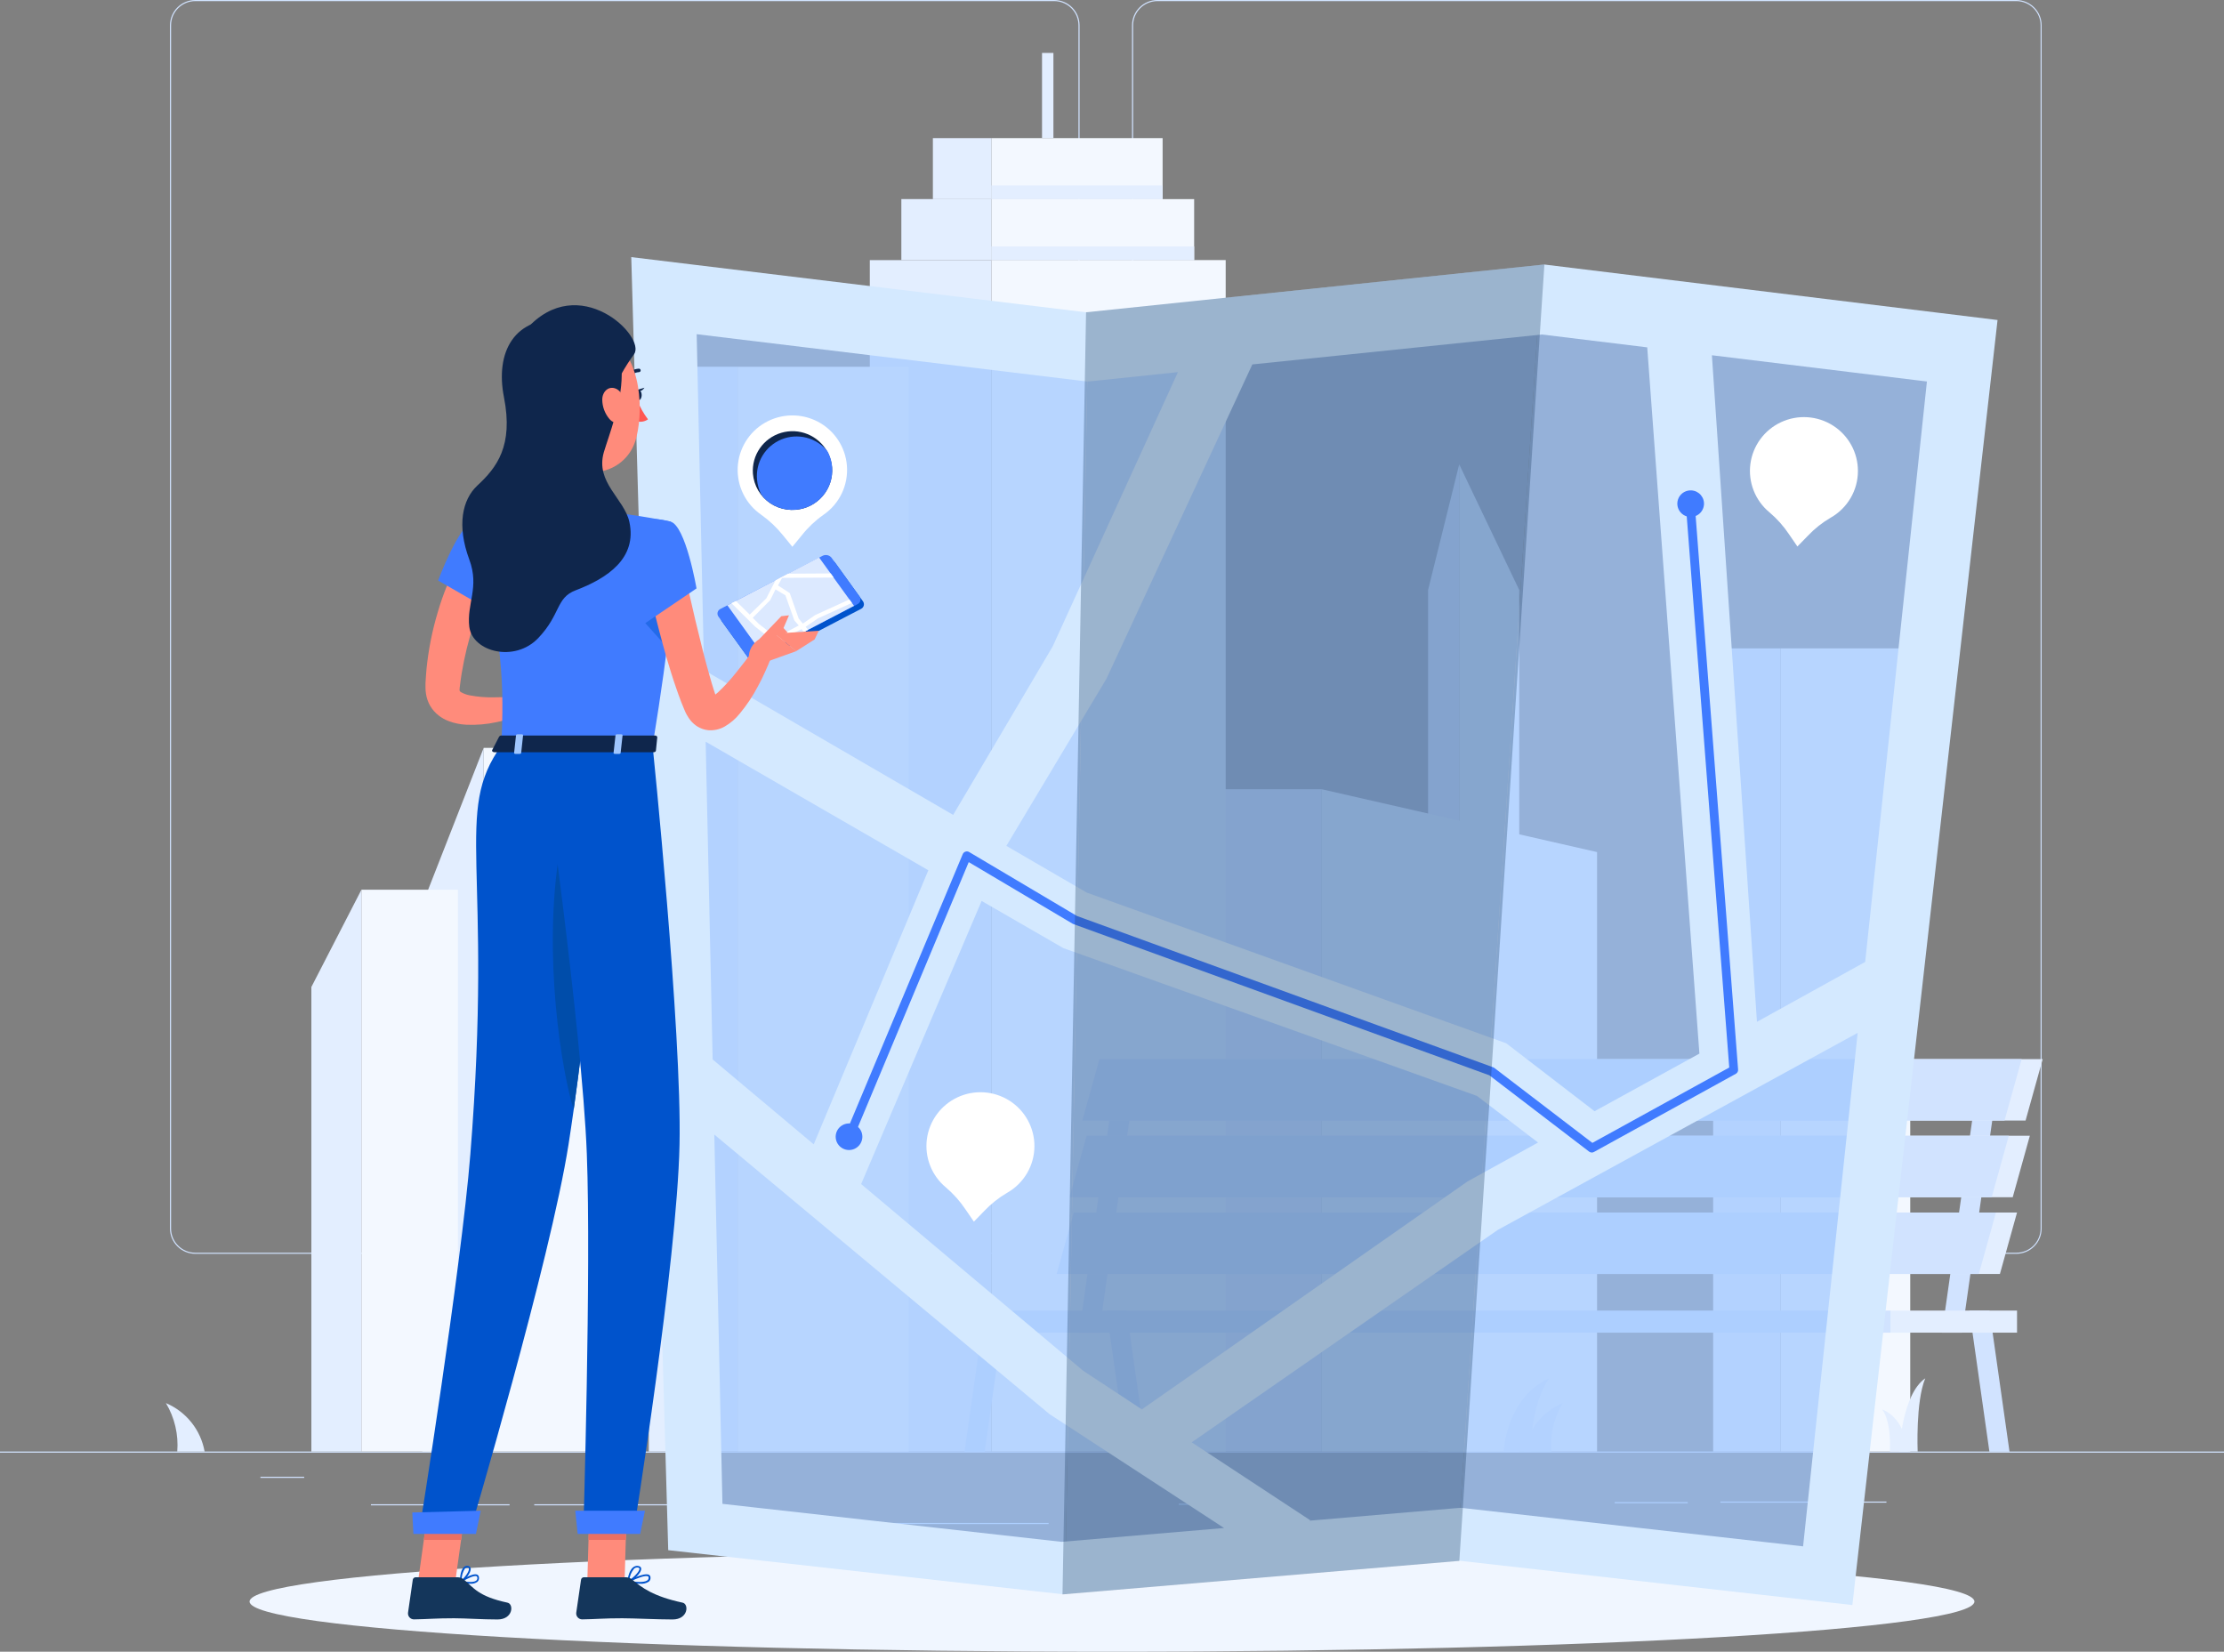 <svg width="478" height="355" viewBox="0 0 478 355" fill="none" xmlns="http://www.w3.org/2000/svg">
<rect x="0" y="0" width="478" height="355" fill="#808080" stroke="none"/>
<g clip-path="url(#clip0_0_122)">
<path d="M478 311.974H0V312.213H478V311.974Z" fill="#D1E3FF"/>
<path d="M405.449 322.721H369.762V322.959H405.449V322.721Z" fill="#D1E3FF"/>
<path d="M362.745 322.845H347.038V323.083H362.745V322.845Z" fill="#D1E3FF"/>
<path d="M271.982 323.178H253.34V323.417H271.982V323.178Z" fill="#D1E3FF"/>
<path d="M225.377 327.323H183.762V327.561H225.377V327.323Z" fill="#D1E3FF"/>
<path d="M109.519 323.302H79.721V323.541H109.519V323.302Z" fill="#D1E3FF"/>
<path d="M143.878 323.302H114.825V323.541H143.878V323.302Z" fill="#D1E3FF"/>
<path d="M65.381 317.395H55.974V317.634H65.381V317.395Z" fill="#D1E3FF"/>
<path d="M226.572 269.482H41.978C40.532 269.48 39.146 268.905 38.124 267.885C37.103 266.865 36.529 265.483 36.529 264.042V5.44C36.529 3.999 37.103 2.617 38.124 1.597C39.146 0.577 40.532 0.003 41.978 0L226.572 0C228.02 0 229.408 0.573 230.432 1.593C231.456 2.614 232.031 3.997 232.031 5.44V264.042C232.031 264.756 231.89 265.464 231.615 266.124C231.341 266.784 230.939 267.384 230.432 267.889C229.925 268.394 229.323 268.795 228.661 269.068C227.999 269.341 227.289 269.482 226.572 269.482ZM41.978 0.238C40.595 0.241 39.27 0.79 38.293 1.765C37.316 2.74 36.768 4.062 36.768 5.44V264.042C36.768 265.42 37.316 266.742 38.293 267.717C39.27 268.692 40.595 269.241 41.978 269.244H226.572C227.956 269.241 229.282 268.693 230.26 267.718C231.238 266.743 231.789 265.421 231.792 264.042V5.44C231.789 4.061 231.238 2.74 230.26 1.765C229.282 0.79 227.956 0.241 226.572 0.238H41.978Z" fill="#D1E3FF"/>
<path d="M433.364 269.482H248.761C247.314 269.48 245.927 268.906 244.903 267.886C243.88 266.866 243.304 265.484 243.302 264.042V5.44C243.304 3.998 243.88 2.616 244.903 1.596C245.927 0.576 247.314 0.003 248.761 0L433.364 0C434.809 0.005 436.192 0.58 437.212 1.6C438.231 2.62 438.804 4.001 438.804 5.44V264.042C438.804 265.482 438.231 266.862 437.212 267.882C436.192 268.902 434.809 269.477 433.364 269.482ZM248.761 0.238C247.377 0.241 246.051 0.79 245.072 1.765C244.094 2.74 243.543 4.061 243.541 5.44V264.042C243.543 265.421 244.094 266.743 245.072 267.718C246.051 268.693 247.377 269.241 248.761 269.244H433.364C434.748 269.241 436.074 268.693 437.052 267.718C438.031 266.743 438.581 265.421 438.584 264.042V5.44C438.581 4.061 438.031 2.74 437.052 1.765C436.074 0.79 434.748 0.241 433.364 0.238H248.761Z" fill="#D1E3FF"/>
<path d="M326.531 126.819L313.625 99.809V311.974H326.531V126.819Z" fill="#F3F8FF"/>
<path d="M306.933 126.819L313.625 99.809V311.974H306.933V126.819Z" fill="#E3EEFF"/>
<path d="M343.252 183.135L284.095 169.635V311.974H343.252V183.135Z" fill="#F3F8FF"/>
<path d="M253.397 311.965H284.095V169.626H253.397L253.397 311.965Z" fill="#E3EEFF"/>
<path d="M263.435 55.897H213.083V311.965H263.435V55.897Z" fill="#F3F8FF"/>
<path d="M186.946 311.974H213.073L213.073 55.907H186.946L186.946 311.974Z" fill="#E3EEFF"/>
<path d="M256.657 42.797H213.083V55.907H256.657V42.797Z" fill="#F3F8FF"/>
<path d="M256.657 52.953H213.083V55.897H256.657V52.953Z" fill="#E3EEFF"/>
<path d="M193.724 55.897H213.083V42.788H193.724V55.897Z" fill="#E3EEFF"/>
<path d="M249.879 29.687H213.083V42.797H249.879V29.687Z" fill="#F3F8FF"/>
<path d="M249.879 39.853H213.083V42.797H249.879V39.853Z" fill="#E3EEFF"/>
<path d="M200.502 42.797H213.083V29.687H200.502V42.797Z" fill="#E3EEFF"/>
<path d="M223.962 29.687H226.409V11.376H223.962V29.687Z" fill="#E3EEFF"/>
<path d="M195.292 78.83H158.524V311.974H195.292V78.83Z" fill="#F3F8FF"/>
<path d="M139.442 311.965H158.524L158.524 78.82H139.442L139.442 311.965Z" fill="#E3EEFF"/>
<path d="M410.564 139.357H382.677V311.974H410.564V139.357Z" fill="#F3F8FF"/>
<path d="M368.203 311.974H382.677V139.357H368.203V311.974Z" fill="#E3EEFF"/>
<path d="M129.347 160.737H103.955V311.965H129.347V160.737Z" fill="#F3F8FF"/>
<path d="M90.772 194.406L103.955 160.737V311.974H90.772V194.406Z" fill="#E3EEFF"/>
<path d="M98.42 191.224H77.685V311.965H98.42V191.224Z" fill="#F3F8FF"/>
<path d="M66.92 212.137L77.684 191.224V311.974H66.92V212.137Z" fill="#E3EEFF"/>
<path d="M43.976 311.974C43.569 309.686 42.596 307.535 41.143 305.716C39.691 303.898 37.806 302.469 35.659 301.561C37.538 304.695 38.39 308.335 38.097 311.974H43.976Z" fill="#E3EEFF"/>
<path d="M327.554 311.974C327.961 309.686 328.935 307.535 330.387 305.716C331.84 303.898 333.725 302.469 335.871 301.561C333.987 304.693 333.134 308.335 333.434 311.974H327.554Z" fill="#E3EEFF"/>
<path d="M408.212 311.974C408.212 311.974 408.68 299.779 413.795 296.235C411.701 301.218 412.16 311.974 412.16 311.974H408.212Z" fill="#E3EEFF"/>
<path d="M410.124 311.974C410.124 311.974 409.656 304.972 404.541 302.933C406.635 305.791 406.176 311.974 406.176 311.974H410.124Z" fill="#E3EEFF"/>
<path d="M323.176 311.974C323.176 311.974 323.682 300.427 332.965 296.235C328.816 302.161 329.055 311.974 329.055 311.974H323.176Z" fill="#E3EEFF"/>
<path d="M429.129 234.231L422.38 281.677L421.701 286.431H417.38L418.059 281.677L424.808 234.231H429.129Z" fill="#D1E3FF"/>
<path d="M243.675 234.231L236.925 281.677L236.256 286.431H231.926L232.604 281.677L239.354 234.231H243.675Z" fill="#D1E3FF"/>
<path d="M401.415 281.677L400.736 286.431L397.094 312.012H392.763L396.396 286.431L397.075 281.677H401.415Z" fill="#D1E3FF"/>
<path d="M215.941 281.677L215.272 286.431L211.639 312.012H207.309L210.951 286.431L211.62 281.677H215.941Z" fill="#D1E3FF"/>
<path d="M237.805 281.677L238.484 286.431L242.126 312.012H246.447L242.814 286.431L242.136 281.677H237.805Z" fill="#D1E3FF"/>
<path d="M423.269 281.677L423.948 286.431L427.581 312.012H431.902L428.269 286.431L427.59 281.677H423.269Z" fill="#D1E3FF"/>
<path d="M435.353 240.833H237.145L240.826 227.628H439.033L435.353 240.833Z" fill="#E3EEFF"/>
<path d="M430.831 240.833H232.614L236.295 227.628H434.512L430.831 240.833Z" fill="#D1E3FF"/>
<path d="M432.59 257.316H234.383L238.063 244.101H436.271L432.59 257.316Z" fill="#E3EEFF"/>
<path d="M428.068 257.316H229.861L233.541 244.101H431.749L428.068 257.316Z" fill="#D1E3FF"/>
<path d="M429.837 273.817H231.62L235.3 260.603H433.517L429.837 273.817Z" fill="#E3EEFF"/>
<path d="M425.305 273.817H227.098L230.778 260.603H428.986L425.305 273.817Z" fill="#D1E3FF"/>
<path d="M406.405 281.677H209.068V286.422H406.405V281.677Z" fill="#D1E3FF"/>
<path d="M433.517 281.677H406.396V286.422H433.517V281.677Z" fill="#E3EEFF"/>
<path d="M239 355C341.371 355 424.359 350.171 424.359 344.215C424.359 338.259 341.371 333.43 239 333.43C136.629 333.43 53.641 338.259 53.641 344.215C53.641 350.171 136.629 355 239 355Z" fill="#F0F6FF"/>
<path opacity="0.7" d="M233.923 68.683L137.329 56.916L145.178 331.639L228.914 340.995L233.923 68.683Z" fill="#9FC6FF"/>
<path opacity="0.7" d="M331.273 58.527L233.924 68.683L228.914 340.995L313.214 333.878L331.273 58.527Z" fill="#9FC6FF"/>
<path opacity="0.7" d="M427.523 70.322L331.273 58.527L313.214 333.878L396.692 343.253L427.523 70.322Z" fill="#9FC6FF"/>
<path d="M222.327 246.359C222.335 244.41 221.848 242.491 220.912 240.78C219.976 239.069 218.621 237.621 216.974 236.571C215.326 235.521 213.439 234.903 211.488 234.774C209.537 234.646 207.584 235.01 205.812 235.835C204.04 236.659 202.506 237.917 201.352 239.49C200.198 241.063 199.462 242.902 199.211 244.835C198.961 246.768 199.205 248.732 199.92 250.546C200.635 252.36 201.799 253.964 203.303 255.21C204.916 256.582 206.331 258.169 207.509 259.926L209.316 262.565L211.553 260.26C212.994 258.742 214.642 257.433 216.448 256.372C218.227 255.368 219.707 253.913 220.74 252.154C221.772 250.396 222.32 248.396 222.327 246.359Z" fill="white"/>
<path d="M399.321 101.257C399.329 99.308 398.842 97.389 397.906 95.678C396.97 93.966 395.615 92.519 393.968 91.469C392.32 90.419 390.433 89.801 388.482 89.672C386.53 89.543 384.578 89.908 382.806 90.733C381.034 91.557 379.5 92.814 378.346 94.388C377.192 95.961 376.455 97.8 376.205 99.733C375.955 101.666 376.199 103.63 376.914 105.444C377.629 107.258 378.793 108.862 380.297 110.108C381.912 111.474 383.328 113.058 384.503 114.815L386.31 117.454L388.557 115.157C389.993 113.635 391.642 112.326 393.451 111.27C395.229 110.265 396.708 108.81 397.739 107.051C398.77 105.293 399.316 103.294 399.321 101.257Z" fill="white"/>
<path d="M233.427 67.12L331.895 56.85L429.33 68.778L398.126 344.968L313.654 335.44L228.36 342.643L143.62 333.173L135.676 55.259L233.427 67.12ZM245.415 302.914L315.126 254.124L315.404 253.924L330.575 245.559L317.449 235.546L228.541 203.772L210.98 193.635L185.082 254.486L232.805 294.606L245.415 302.914ZM174.891 245.949L199.527 187.042L151.669 159.412L153.17 227.705L174.891 245.949ZM233.618 81.993L232.222 81.821L149.738 71.827L151.325 144.035L204.861 175.142L226.247 138.938L253.168 79.982L235.004 81.888L233.618 81.993ZM269.162 78.325L237.824 145.855L216.295 181.802L233.56 191.834L323.73 224.227L342.716 238.832L365.249 226.447L354.035 74.657L331.417 71.894L269.162 78.325ZM367.936 76.352L377.62 219.616L400.879 206.744L414.149 81.993L367.936 76.352ZM313.998 324.065L315.231 324.207L387.534 332.353L399.264 221.988L321.904 264.347L256.132 309.993L281.59 326.732L281.532 326.827L312.755 324.16L313.998 324.065ZM228.159 331.382L263.082 328.409L225.559 303.924L153.524 243.844L155.274 323.217L228.159 331.382Z" fill="#D4E9FF"/>
<path d="M342.133 247.712C341.926 247.712 341.725 247.645 341.56 247.521L320.097 231.106L230.702 198.608C230.644 198.592 230.589 198.566 230.539 198.532L208.207 185.289L183.351 244.73C183.231 244.921 183.046 245.062 182.831 245.13C182.615 245.198 182.383 245.188 182.174 245.101C181.965 245.014 181.794 244.857 181.691 244.656C181.588 244.456 181.56 244.225 181.611 244.006L206.926 183.564C206.981 183.441 207.061 183.33 207.161 183.24C207.262 183.149 207.38 183.081 207.509 183.04C207.637 182.998 207.771 182.983 207.905 182.996C208.038 183.009 208.167 183.05 208.284 183.116L231.476 196.874L320.929 229.391C321.02 229.42 321.104 229.465 321.178 229.524L342.248 245.635L371.664 229.438L362.324 108.355C362.305 108.102 362.387 107.852 362.553 107.66C362.719 107.468 362.955 107.35 363.208 107.331C363.462 107.312 363.713 107.394 363.905 107.559C364.098 107.724 364.217 107.959 364.236 108.212L373.567 229.886C373.58 230.065 373.542 230.244 373.457 230.403C373.373 230.561 373.245 230.693 373.089 230.782L342.602 247.579C342.46 247.663 342.298 247.709 342.133 247.712Z" fill="#407BFF"/>
<path d="M366.224 108.536C366.168 109.095 365.948 109.625 365.592 110.061C365.235 110.496 364.757 110.816 364.219 110.983C363.68 111.149 363.104 111.153 362.563 110.995C362.022 110.837 361.54 110.523 361.177 110.093C360.814 109.663 360.586 109.136 360.521 108.578C360.457 108.02 360.559 107.455 360.815 106.954C361.071 106.454 361.47 106.039 361.961 105.763C362.452 105.487 363.014 105.361 363.576 105.401C363.959 105.429 364.332 105.532 364.673 105.706C365.015 105.879 365.318 106.119 365.565 106.411C365.811 106.704 365.997 107.042 366.11 107.407C366.224 107.772 366.262 108.156 366.224 108.536Z" fill="#407BFF"/>
<path d="M185.33 244.597C185.274 245.156 185.054 245.686 184.697 246.121C184.341 246.556 183.863 246.877 183.324 247.043C182.786 247.209 182.21 247.214 181.669 247.056C181.128 246.897 180.646 246.584 180.282 246.154C179.919 245.724 179.691 245.197 179.627 244.639C179.563 244.08 179.665 243.516 179.921 243.015C180.177 242.514 180.576 242.1 181.067 241.824C181.558 241.548 182.12 241.422 182.682 241.462C183.064 241.489 183.437 241.593 183.779 241.766C184.12 241.94 184.423 242.18 184.67 242.472C184.917 242.764 185.103 243.103 185.216 243.468C185.329 243.833 185.368 244.216 185.33 244.597Z" fill="#407BFF"/>
<g style="mix-blend-mode:multiply" opacity="0.3">
<path d="M331.933 56.84L233.427 67.12L228.36 342.681L313.654 335.478L331.933 56.84Z" fill="#14365B"/>
</g>
<path d="M161.153 141.853L155.159 133.555C155.061 133.424 154.993 133.273 154.961 133.113C154.928 132.953 154.932 132.788 154.971 132.629C155.011 132.471 155.085 132.323 155.188 132.196C155.292 132.07 155.422 131.968 155.57 131.897L177.558 120.464C177.879 120.307 178.246 120.266 178.594 120.347C178.943 120.429 179.252 120.629 179.47 120.912L185.454 129.21C185.554 129.34 185.624 129.49 185.658 129.65C185.692 129.81 185.69 129.976 185.651 130.135C185.613 130.294 185.539 130.442 185.436 130.569C185.332 130.696 185.201 130.798 185.053 130.868L163.065 142.301C162.743 142.458 162.377 142.499 162.029 142.418C161.68 142.336 161.371 142.137 161.153 141.853Z" fill="#0053CC"/>
<path d="M160.417 140.834L154.423 132.535C154.325 132.405 154.257 132.254 154.225 132.094C154.192 131.934 154.196 131.768 154.235 131.61C154.275 131.451 154.349 131.303 154.452 131.177C154.556 131.05 154.686 130.948 154.834 130.878L176.822 119.445C177.143 119.288 177.509 119.246 177.858 119.328C178.207 119.41 178.516 119.609 178.734 119.893L184.728 128.191C184.826 128.322 184.893 128.473 184.926 128.633C184.958 128.793 184.955 128.958 184.915 129.117C184.876 129.275 184.802 129.423 184.698 129.55C184.595 129.676 184.465 129.778 184.317 129.849L162.329 141.282C162.007 141.439 161.641 141.48 161.292 141.398C160.944 141.317 160.634 141.117 160.417 140.834Z" fill="#407BFF"/>
<path d="M183.552 130.211L173.677 135.365L172.768 135.841L168.332 138.157L167.386 138.652L163.839 140.5L156.335 130.096L157.205 129.639L158.132 129.163L166.669 124.704L169.336 123.303L176.038 119.807L178.523 123.246L179.154 124.132L182.558 128.839L183.093 129.572L183.552 130.211Z" fill="#DCE9FF"/>
<path d="M183.093 129.572L182.558 128.839L175.177 132.211L172.558 134.022L171.659 132.945L169.747 127.476L167.214 125.828L168.093 124.199L179.183 124.132L178.552 123.246L169.365 123.303L166.698 124.704L164.69 128.62L161.134 132.088L158.161 129.163L157.205 129.639L162.338 134.717L167.386 138.652L168.342 138.157L167.654 137.623L172.262 135.213L172.778 135.841L173.686 135.365L173.151 134.717L175.78 132.917L183.093 129.572ZM166.841 137.013L163.094 134.088L161.784 132.783L165.551 128.972L166.679 126.676L168.81 127.943L170.722 133.336L171.678 134.431L166.841 137.013Z" fill="white"/>
<path d="M105.963 124.075L105.409 125.171L104.835 126.381C104.453 127.2 104.089 128.038 103.745 128.886C103.066 130.592 102.397 132.297 101.833 134.05C100.697 137.547 99.825 141.123 99.223 144.749C99.051 145.655 98.975 146.569 98.841 147.474L98.784 147.903V148.151C98.755 148.25 98.755 148.356 98.784 148.456C98.865 148.611 98.996 148.735 99.156 148.808C99.737 149.12 100.362 149.339 101.011 149.456C102.716 149.773 104.449 149.914 106.183 149.875C108.009 149.875 109.94 149.742 111.756 149.57L112.77 153.486C111.799 153.853 110.81 154.171 109.806 154.439C108.85 154.734 107.808 154.991 106.776 155.201C104.626 155.67 102.425 155.859 100.227 155.763C98.918 155.702 97.628 155.435 96.403 154.972C95.647 154.684 94.939 154.286 94.3 153.791C93.552 153.214 92.922 152.499 92.445 151.685C91.983 150.873 91.678 149.981 91.547 149.056C91.483 148.64 91.451 148.219 91.451 147.798V147.246V146.855C91.528 145.826 91.556 144.788 91.671 143.759C92.084 139.639 92.891 135.568 94.08 131.602C94.657 129.614 95.34 127.658 96.126 125.742C96.518 124.79 96.929 123.837 97.378 122.884C97.598 122.408 97.828 121.931 98.076 121.465C98.325 120.998 98.554 120.512 98.889 119.969L105.963 124.075Z" fill="#FF8B7B"/>
<path d="M111.078 149.37L116.986 143.854L117.416 151.962C117.416 151.962 113.047 154.668 110.16 153.01L111.078 149.37Z" fill="#FF8B7B"/>
<path d="M123.687 143.254L123.678 150.056L117.416 151.962L116.986 143.854L123.687 143.254Z" fill="#FF8B7B"/>
<path d="M101.097 340.385C100.381 340.367 99.67 340.271 98.975 340.099C98.939 340.088 98.908 340.069 98.883 340.042C98.857 340.015 98.84 339.982 98.831 339.947C98.825 339.91 98.831 339.872 98.846 339.839C98.861 339.805 98.886 339.776 98.917 339.756C99.195 339.575 101.623 338.013 102.56 338.432C102.663 338.48 102.753 338.555 102.818 338.649C102.884 338.742 102.923 338.852 102.933 338.965C102.97 339.145 102.96 339.331 102.905 339.506C102.85 339.682 102.751 339.84 102.617 339.966C102.177 340.282 101.638 340.431 101.097 340.385ZM99.52 339.832C100.906 340.109 101.957 340.061 102.388 339.689C102.476 339.603 102.541 339.496 102.576 339.377C102.611 339.259 102.616 339.133 102.588 339.013C102.585 338.963 102.568 338.914 102.539 338.872C102.511 338.83 102.472 338.797 102.426 338.775C101.91 338.556 100.504 339.232 99.52 339.832Z" fill="#0053CC"/>
<path d="M99.022 340.128C98.992 340.138 98.958 340.138 98.927 340.128C98.899 340.111 98.876 340.087 98.859 340.059C98.842 340.03 98.833 339.998 98.831 339.966C98.831 339.861 98.831 337.565 99.711 336.803C99.816 336.701 99.943 336.626 100.082 336.581C100.222 336.536 100.369 336.524 100.514 336.545C100.665 336.547 100.81 336.599 100.927 336.695C101.044 336.79 101.124 336.922 101.154 337.069C101.336 337.975 99.883 339.699 99.118 340.128C99.087 340.137 99.054 340.137 99.022 340.128ZM100.39 336.898C100.234 336.898 100.084 336.956 99.969 337.06C99.465 337.801 99.204 338.68 99.223 339.575C99.988 338.965 100.896 337.67 100.782 337.127C100.782 337.041 100.715 336.926 100.476 336.898H100.39Z" fill="#0053CC"/>
<path d="M137.52 340.385C136.672 340.367 135.827 340.271 134.997 340.099C134.958 340.091 134.924 340.071 134.898 340.042C134.872 340.013 134.856 339.976 134.853 339.937C134.847 339.899 134.853 339.861 134.87 339.826C134.887 339.792 134.915 339.764 134.949 339.747C135.312 339.556 138.505 337.936 139.48 338.47C139.573 338.519 139.652 338.591 139.709 338.68C139.766 338.768 139.799 338.87 139.805 338.975C139.832 339.15 139.815 339.328 139.755 339.495C139.695 339.661 139.594 339.81 139.461 339.928C138.886 340.297 138.201 340.458 137.52 340.385ZM135.608 339.832C137.387 340.128 138.706 340.051 139.193 339.613C139.276 339.536 139.338 339.441 139.375 339.334C139.412 339.228 139.421 339.114 139.404 339.003C139.403 338.962 139.391 338.921 139.369 338.886C139.347 338.851 139.316 338.822 139.279 338.803C138.763 338.508 136.937 339.175 135.627 339.832H135.608Z" fill="#0053CC"/>
<path d="M135.035 340.128C135.001 340.138 134.964 340.138 134.93 340.128C134.902 340.109 134.88 340.083 134.865 340.053C134.85 340.023 134.843 339.99 134.844 339.956C134.844 339.861 135.035 337.717 136.048 336.879C136.192 336.755 136.359 336.663 136.54 336.607C136.721 336.551 136.912 336.533 137.1 336.555C137.626 336.612 137.779 336.869 137.807 337.088C137.96 337.994 136.067 339.718 135.111 340.147L135.035 340.128ZM136.947 336.898C136.704 336.894 136.468 336.982 136.287 337.146C135.7 337.84 135.343 338.699 135.264 339.604C136.22 339.023 137.521 337.698 137.435 337.117C137.435 337.117 137.435 336.936 137.062 336.898H136.947Z" fill="#0053CC"/>
<path d="M116.068 92.568C117.024 97.332 119.108 106.859 115.781 110.051C115.781 110.051 117.081 114.814 125.915 114.814C135.618 114.814 130.551 110.051 130.551 110.051C125.255 108.793 125.389 104.877 126.316 101.19L116.068 92.568Z" fill="#FF8B7B"/>
<path d="M134.653 81.564C134.577 81.567 134.502 81.543 134.442 81.497C134.399 81.471 134.362 81.437 134.333 81.395C134.304 81.354 134.284 81.308 134.274 81.258C134.264 81.209 134.264 81.158 134.275 81.109C134.286 81.06 134.307 81.014 134.337 80.973C134.662 80.47 135.101 80.049 135.619 79.746C136.138 79.443 136.72 79.266 137.32 79.23C137.37 79.23 137.419 79.24 137.465 79.259C137.511 79.278 137.552 79.306 137.587 79.342C137.622 79.377 137.649 79.419 137.667 79.466C137.685 79.512 137.694 79.561 137.693 79.611C137.694 79.661 137.685 79.71 137.666 79.757C137.647 79.803 137.619 79.845 137.583 79.88C137.547 79.915 137.504 79.942 137.457 79.96C137.41 79.977 137.36 79.985 137.31 79.982C136.836 80.017 136.377 80.163 135.97 80.408C135.563 80.653 135.22 80.99 134.968 81.392C134.932 81.443 134.885 81.485 134.83 81.514C134.775 81.544 134.715 81.561 134.653 81.564Z" fill="#0F264C"/>
<path d="M136.966 86.023C137.542 87.49 138.317 88.872 139.27 90.129C138.94 90.363 138.563 90.522 138.165 90.596C137.768 90.67 137.358 90.657 136.966 90.558V86.023Z" fill="#FF5652"/>
<path d="M136.383 84.918C136.383 85.556 136.727 86.08 137.148 86.08C137.568 86.08 137.913 85.556 137.913 84.918C137.913 84.279 137.578 83.746 137.148 83.746C136.718 83.746 136.383 84.27 136.383 84.918Z" fill="#0F264C"/>
<path d="M136.966 83.784L138.515 83.336C138.515 83.336 137.721 84.546 136.966 83.784Z" fill="#0F264C"/>
<path d="M126.23 339.918H134.242L134.777 321.435H126.766L126.23 339.918Z" fill="#FF8B7B"/>
<path d="M89.845 339.918H97.856L100.428 321.435H92.426L89.845 339.918Z" fill="#FF8B7B"/>
<path d="M98.353 338.994H89.357C89.202 338.99 89.051 339.043 88.933 339.144C88.815 339.244 88.738 339.384 88.717 339.537L87.694 346.625C87.674 346.805 87.692 346.986 87.747 347.158C87.802 347.33 87.893 347.488 88.014 347.622C88.135 347.756 88.284 347.863 88.449 347.936C88.615 348.009 88.794 348.046 88.975 348.045C92.111 347.997 93.621 347.807 97.579 347.807C100.017 347.807 103.573 348.064 106.929 348.064C110.284 348.064 110.475 344.749 109.07 344.453C102.799 343.11 101.804 341.252 99.692 339.48C99.316 339.168 98.842 338.997 98.353 338.994Z" fill="#14365B"/>
<path d="M134.509 338.994H125.513C125.359 338.988 125.208 339.041 125.091 339.142C124.974 339.243 124.899 339.384 124.882 339.537L123.85 346.625C123.829 346.805 123.848 346.988 123.904 347.16C123.959 347.333 124.051 347.491 124.173 347.626C124.296 347.76 124.445 347.867 124.612 347.939C124.778 348.011 124.959 348.047 125.14 348.045C128.276 347.997 129.787 347.807 133.744 347.807C136.173 347.807 141.211 348.064 144.566 348.064C147.922 348.064 148.113 344.749 146.708 344.453C140.436 343.11 137.97 341.252 135.848 339.48C135.473 339.166 134.999 338.993 134.509 338.994Z" fill="#14365B"/>
<path d="M134.767 321.435L134.5 330.962H126.488L126.756 321.435H134.767Z" fill="#EA7063"/>
<path d="M92.416 321.435H100.428L99.099 330.962H91.088L92.416 321.435Z" fill="#EA7063"/>
<path d="M144.088 112.099C144.088 112.099 147.912 113.433 140.264 160.26H107.76C108.305 147.074 108.315 138.938 102.024 111.861C106.576 110.924 111.189 110.319 115.829 110.051C120.746 109.703 125.682 109.703 130.599 110.051C136.89 110.632 144.088 112.099 144.088 112.099Z" fill="#407BFF"/>
<path d="M137.588 132.678L143.132 138.881L143.84 126.724L137.588 132.678Z" fill="#236AE8"/>
<path d="M162.118 139.471C160.895 141.139 159.604 142.844 158.294 144.454C157.075 146.01 155.739 147.472 154.298 148.827L153.744 149.275L153.457 148.408C153.151 147.455 152.845 146.455 152.568 145.445C151.421 141.443 150.407 137.318 149.423 133.183L146.555 120.74L138.62 122.398C139.48 126.695 140.446 130.906 141.564 135.127C142.106 137.229 142.68 139.335 143.285 141.443C143.916 143.549 144.547 145.645 145.283 147.751C145.627 148.808 146.039 149.866 146.431 150.923L147.081 152.514C147.222 152.878 147.388 153.231 147.578 153.572C147.822 154.025 148.106 154.456 148.429 154.858C148.857 155.376 149.367 155.82 149.939 156.173C150.621 156.584 151.384 156.844 152.176 156.935C153.413 157.042 154.653 156.773 155.732 156.163C157.01 155.429 158.136 154.459 159.05 153.305C160.547 151.494 161.848 149.53 162.931 147.446C163.466 146.493 163.964 145.455 164.422 144.435C164.881 143.416 165.331 142.415 165.732 141.329L162.118 139.471Z" fill="#FF8B7B"/>
<path d="M144.088 112.099C147.387 112.938 149.7 126.467 149.7 126.467L136.966 135.098C136.966 135.098 131.88 118.978 134.423 115.367C137.062 111.594 139.27 110.87 144.088 112.099Z" fill="#407BFF"/>
<path d="M163.964 142.52L171.124 139.957L166.497 136.146C166.497 136.146 161.048 136.842 160.943 141.196L163.964 142.52Z" fill="#FF8B7B"/>
<path d="M175.091 137.423L175.98 135.565L166.487 136.175L171.105 139.957L175.091 137.423Z" fill="#FF8B7B"/>
<path d="M169.317 135.994L168.399 134.974L169.575 132.25L167.921 132.44L163.161 137.404L169.317 135.994Z" fill="#FF8B7B"/>
<path d="M114.72 82.707C115.208 90.605 115.246 93.969 119.251 98.027C125.274 104.125 134.911 101.838 136.804 93.911C138.505 86.804 137.425 75.076 129.662 71.922C127.953 71.22 126.092 70.965 124.256 71.182C122.42 71.399 120.67 72.08 119.173 73.161C117.675 74.242 116.48 75.686 115.701 77.357C114.921 79.028 114.584 80.87 114.72 82.707Z" fill="#FF8B7B"/>
<path d="M131.67 160.27C131.67 160.27 130.867 169.74 129.576 183.012C128.008 199.208 125.752 221.121 123.305 238.461C122.942 241.052 122.569 243.549 122.206 245.902C118.305 270.835 101.03 329.114 101.03 329.114H90.113C90.113 329.114 99.118 272.826 101.087 248.131C106.097 185.727 97.321 174.685 107.779 160.222L131.67 160.27Z" fill="#0053CC"/>
<path d="M129.576 183.012C128.008 199.208 125.752 221.121 123.305 238.461C120.886 231.087 116.479 205.296 120.332 182.64C122.655 168.987 127.148 174.97 129.576 183.012Z" fill="#004DAA"/>
<path d="M140.264 160.26C140.264 160.26 146.574 221.74 146.048 246.073C145.503 271.388 136.201 329.124 136.201 329.124H125.37C125.37 329.124 127.081 272.864 126.125 248.007C125.083 220.902 116.441 160.26 116.441 160.26H140.264Z" fill="#0053CC"/>
<path d="M102.292 329.676H88.851L88.612 325.074L103.325 324.693L102.292 329.676Z" fill="#407BFF"/>
<path d="M137.588 329.676H124.156L123.639 324.693H138.62L137.588 329.676Z" fill="#407BFF"/>
<path d="M101.977 111.861C98.65 112.595 94.166 124.771 94.166 124.771L108.191 132.85C108.191 132.85 112.301 123.322 110.714 119.168C109.06 114.872 105.906 111.003 101.977 111.861Z" fill="#407BFF"/>
<path d="M121.46 68.664C110.38 67.844 106.422 75.781 108.315 85.375C110.38 95.855 106.757 100.504 102.579 104.373C99.357 107.383 98.153 112.947 100.868 120.264C103.095 126.276 100.265 129.725 100.868 134.736C101.575 140.119 110.628 142.453 115.686 137.137C120.571 132.002 119.424 128.505 123.735 126.867C130.599 124.256 136.947 119.978 135.274 112.194C134.184 107.164 127.903 103.715 129.787 97.179C132.005 89.786 140.58 70.064 121.46 68.664Z" fill="#0F264C"/>
<path d="M113.085 70.788L131.871 84.918C132.043 82.498 134.519 78.553 136.268 76.143C138.983 72.408 124.395 58.003 113.085 70.788Z" fill="#0F264C"/>
<path d="M129.442 85.889C129.453 87.406 129.994 88.872 130.972 90.034C132.272 91.558 133.84 90.663 134.175 88.862C134.5 87.242 134.175 84.498 132.569 83.631C130.962 82.764 129.452 84.051 129.442 85.889Z" fill="#FF8B7B"/>
<path d="M107.254 158.364L105.781 161.222C105.667 161.451 105.934 161.68 106.317 161.68H140.417C140.714 161.68 140.953 161.537 140.972 161.356L141.268 158.45C141.268 158.25 141.039 158.078 140.714 158.078H107.779C107.674 158.072 107.568 158.095 107.475 158.146C107.382 158.197 107.306 158.272 107.254 158.364Z" fill="#0F264C"/>
<path d="M111.67 162.032H110.791C110.619 162.032 110.485 161.937 110.495 161.832L110.906 158.021C110.906 157.916 111.078 157.821 111.25 157.821H112.129C112.311 157.821 112.445 157.916 112.426 158.021L112.015 161.832C112.005 161.966 111.852 162.032 111.67 162.032Z" fill="#9FC6FF"/>
<path d="M133.056 162.032H132.177C131.995 162.032 131.861 161.937 131.871 161.832L132.291 158.021C132.291 157.916 132.454 157.821 132.626 157.821H133.515C133.687 157.821 133.821 157.916 133.811 158.021L133.391 161.832C133.381 161.966 133.228 162.032 133.056 162.032Z" fill="#9FC6FF"/>
<path d="M182.022 100.038C181.86 98.07 181.2 96.175 180.106 94.529C179.012 92.883 177.518 91.539 175.763 90.622C174.008 89.705 172.05 89.245 170.069 89.285C168.088 89.324 166.149 89.862 164.432 90.847C162.716 91.833 161.277 93.235 160.249 94.924C159.222 96.612 158.639 98.531 158.555 100.504C158.471 102.477 158.889 104.439 159.769 106.208C160.649 107.977 161.964 109.495 163.591 110.622C165.341 111.866 166.911 113.344 168.256 115.015L170.302 117.52L172.367 115.005C173.682 113.344 175.231 111.881 176.965 110.661C178.674 109.492 180.042 107.894 180.93 106.028C181.818 104.162 182.195 102.096 182.022 100.038Z" fill="white"/>
<path d="M171.009 109.565C169.732 109.674 168.447 109.493 167.25 109.036C166.052 108.579 164.975 107.857 164.097 106.926C163.674 106.473 163.3 105.978 162.979 105.449C162.326 104.337 161.931 103.093 161.822 101.81C161.678 99.876 162.201 97.952 163.305 96.356C164.408 94.759 166.025 93.586 167.889 93.03C169.752 92.474 171.75 92.569 173.552 93.3C175.354 94.03 176.852 95.352 177.797 97.046C177.883 97.187 177.959 97.333 178.026 97.484C178.477 98.417 178.749 99.425 178.829 100.457C178.998 102.697 178.271 104.912 176.805 106.619C175.34 108.326 173.256 109.385 171.009 109.565Z" fill="#0F264C"/>
<path d="M171.009 109.565C169.732 109.674 168.447 109.493 167.25 109.036C166.052 108.579 164.975 107.857 164.097 106.926C163.879 106.643 163.678 106.347 163.495 106.04C163.065 105.118 162.8 104.128 162.711 103.115C162.536 101.298 162.952 99.474 163.898 97.912C164.844 96.35 166.27 95.132 167.964 94.44C169.658 93.747 171.531 93.617 173.305 94.067C175.079 94.518 176.661 95.525 177.816 96.941C177.902 97.082 177.979 97.228 178.045 97.379C178.496 98.312 178.769 99.32 178.848 100.352C178.947 101.471 178.821 102.598 178.479 103.669C178.138 104.739 177.586 105.731 176.857 106.588C176.128 107.445 175.236 108.149 174.232 108.66C173.229 109.171 172.133 109.479 171.009 109.565Z" fill="#407BFF"/>
</g>
<defs>
<clipPath id="clip0_0_122">
<rect width="478" height="355" fill="white"/>
</clipPath>
</defs>
</svg>
